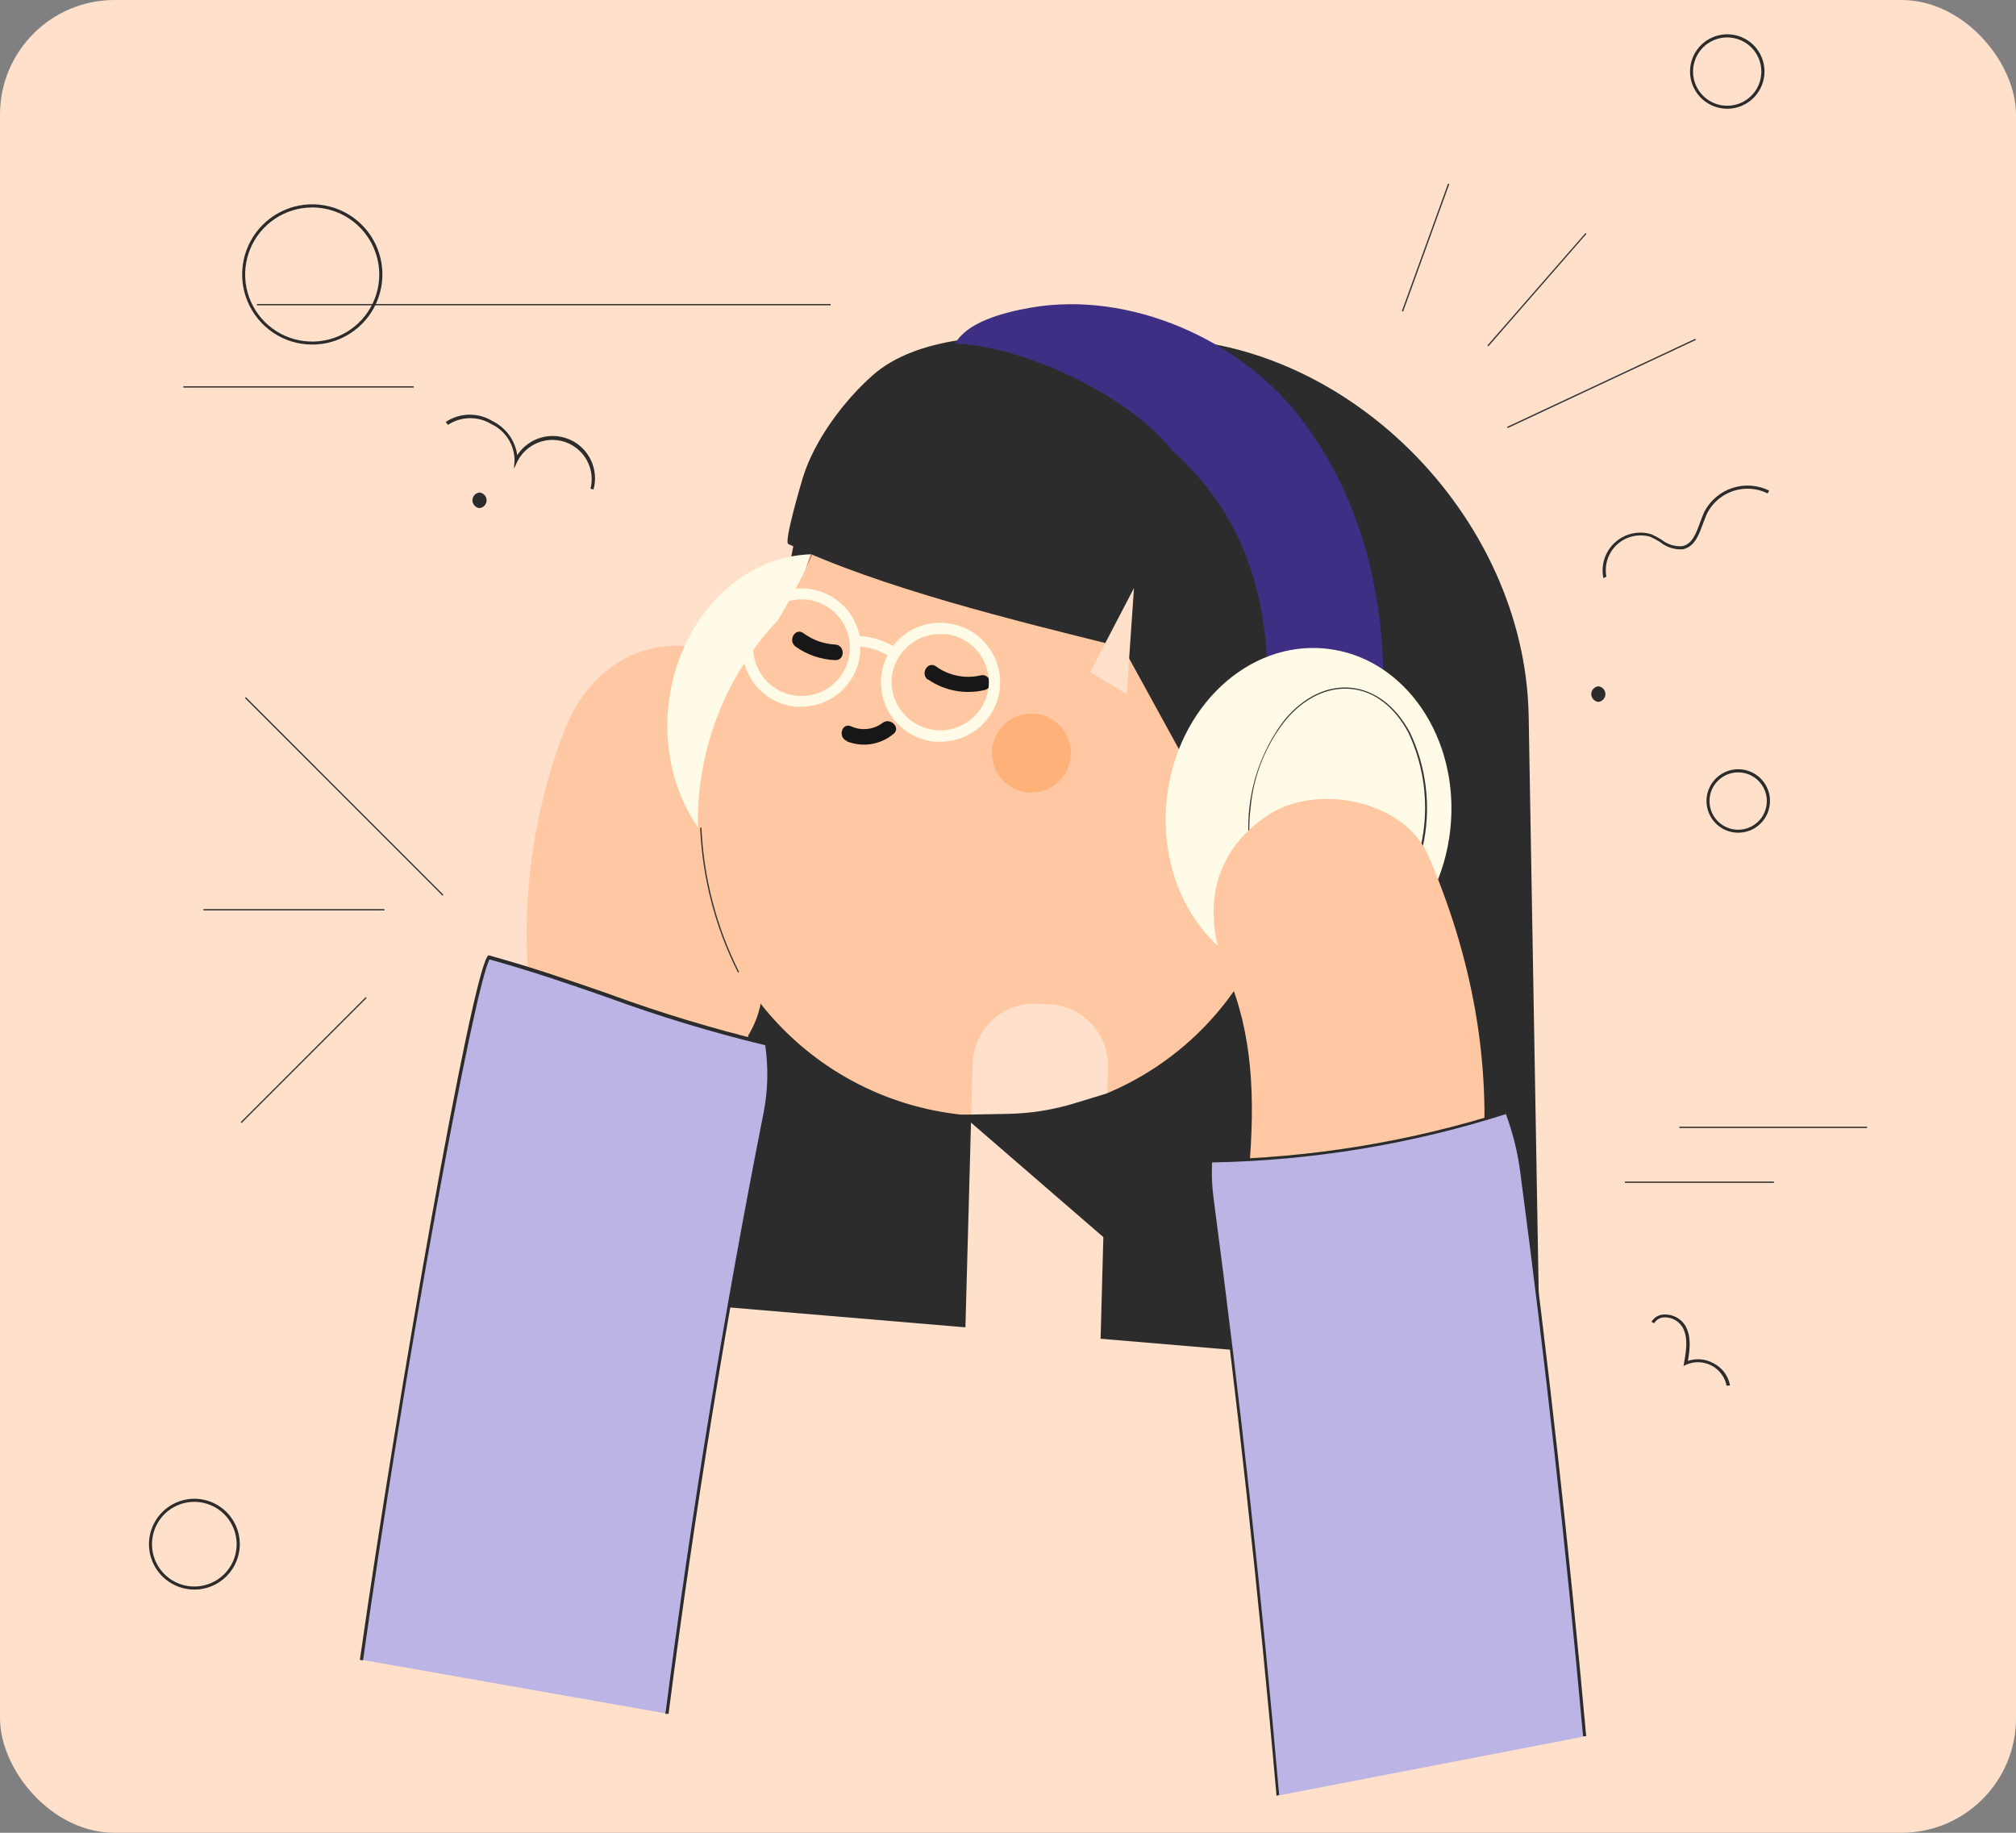 <svg width="176" height="160" viewBox="0 0 176 160" fill="none" xmlns="http://www.w3.org/2000/svg">
<rect x="0" y="0" width="176" height="160" fill="#808080" stroke="none"/>
<rect width="176" height="160" rx="10" fill="#FFE0CA"/>
<g clip-path="url(#clip0)">
<path d="M93.784 28.919L100.257 29.558C117.348 29.258 133.129 44.956 133.455 62.474L134.457 120.109L62.342 114.025L69.365 58.158C65.796 42.805 77.607 28.664 93.784 28.919Z" fill="#2B2C2B"/>
<path d="M49.268 63.783C46.62 70.665 45.55 78.055 46.14 85.406C46.567 90.698 50.519 95.843 56.354 95.582C61.5 95.352 66.99 91.113 66.53 85.406C66.409 83.892 66.332 82.386 66.358 80.866C66.358 80.419 66.658 76.8 66.499 77.923C66.969 74.93 67.785 72.001 68.931 69.196C70.846 64.217 66.805 57.807 61.819 56.671C55.952 55.349 51.336 58.458 49.268 63.783Z" fill="#FFC8A2"/>
<path d="M58.231 149.597C60.5 132.028 63.353 114.549 66.792 97.159C67.183 95.162 67.228 93.112 66.926 91.1C57.35 88.885 51.643 86.044 42.667 83.567C41.237 85.61 34.821 121.776 31.546 144.892" fill="#BCB4E5"/>
<path d="M58.365 149.616H58.091C60.351 132.124 63.23 114.472 66.658 97.165C67.043 95.215 67.092 93.214 66.805 91.247C62.125 90.118 57.515 88.719 52.996 87.059C49.836 85.961 46.561 84.818 42.731 83.758C41.403 86.248 35.453 118.347 31.692 144.943L31.418 144.905C34.706 121.859 41.09 85.572 42.558 83.49L42.616 83.407H42.705C46.587 84.48 49.894 85.635 53.086 86.746C57.625 88.412 62.257 89.815 66.958 90.947H67.047V91.036C67.355 93.063 67.31 95.128 66.913 97.139C63.498 114.491 60.619 132.13 58.365 149.616Z" fill="#2B2C2B"/>
<path d="M83.111 64.226C83.975 56.251 79.135 49.186 72.3 48.444C65.465 47.703 59.223 53.567 58.358 61.541C57.493 69.516 62.333 76.581 69.168 77.322C76.004 78.064 82.246 72.2 83.111 64.226Z" fill="#FFFBE6"/>
<path d="M93.497 81.115C106.884 81.115 117.737 70.263 117.737 56.875C117.737 43.488 106.884 32.635 93.497 32.635C80.109 32.635 69.256 43.488 69.256 56.875C69.256 70.263 80.109 81.115 93.497 81.115Z" fill="#E8716A"/>
<path d="M88.006 46.099H87.93C85.002 45.944 82.07 46.292 79.26 47.127C80.646 42.9 73.821 41.132 72.18 45.397C71.021 48.439 69.589 51.37 67.903 54.156C63.73 58.576 61.268 64.338 60.957 70.409V70.409C60.781 73.779 61.27 77.151 62.396 80.332C63.523 83.512 65.265 86.44 67.523 88.948C69.781 91.456 72.511 93.494 75.556 94.946C78.602 96.399 81.904 97.237 85.274 97.414H85.357C92.163 97.769 98.83 95.405 103.894 90.844C108.957 86.282 112 79.896 112.355 73.091C112.531 69.719 112.04 66.346 110.911 63.164C109.782 59.983 108.037 57.055 105.776 54.548C103.514 52.041 100.781 50.005 97.732 48.555C94.683 47.105 91.378 46.27 88.006 46.099V46.099Z" fill="#FFC8A2"/>
<path d="M110.51 77.298C114.519 77.298 117.769 74.048 117.769 70.039C117.769 66.03 114.519 62.78 110.51 62.78C106.501 62.78 103.252 66.03 103.252 70.039C103.252 74.048 106.501 77.298 110.51 77.298Z" fill="#E8716A"/>
<path d="M110.81 71.035C110.933 70.631 111.152 70.263 111.449 69.962C111.571 69.827 111.703 69.701 111.844 69.586C111.96 69.503 112.079 69.427 112.202 69.356C112.24 69.356 112.63 69.158 112.457 69.228C112.848 69.108 113.178 68.842 113.379 68.486C113.58 68.13 113.636 67.71 113.536 67.313C113.482 67.116 113.389 66.932 113.263 66.771C113.137 66.611 112.981 66.476 112.803 66.376C112.625 66.276 112.429 66.212 112.226 66.187C112.023 66.163 111.818 66.179 111.621 66.234C110.729 66.564 109.924 67.093 109.266 67.779C108.608 68.466 108.114 69.293 107.823 70.199C107.735 70.588 107.8 70.995 108.005 71.337C108.211 71.679 108.539 71.929 108.924 72.035C109.308 72.141 109.718 72.095 110.07 71.906C110.421 71.718 110.686 71.401 110.81 71.022V71.035Z" fill="#171717"/>
<path d="M90.043 69.19C91.947 69.19 93.49 67.647 93.49 65.743C93.49 63.839 91.947 62.295 90.043 62.295C88.139 62.295 86.596 63.839 86.596 65.743C86.596 67.647 88.139 69.19 90.043 69.19Z" fill="#FFB17A"/>
<path d="M90.462 87.63L91.483 87.657C92.913 87.696 94.269 88.302 95.253 89.341C96.237 90.379 96.767 91.767 96.728 93.197L96.087 116.745C96.044 118.313 95.381 119.799 94.243 120.877C93.104 121.955 91.584 122.536 90.017 122.494V122.494C89.241 122.473 88.476 122.299 87.767 121.982C87.059 121.666 86.419 121.213 85.885 120.649C85.351 120.085 84.934 119.422 84.656 118.697C84.379 117.972 84.247 117.199 84.268 116.423L84.91 92.856C84.949 91.426 85.555 90.069 86.593 89.086C87.632 88.102 89.019 87.571 90.449 87.61L90.462 87.63Z" fill="#FFE0CA"/>
<path d="M83.972 97.312L96.459 108.114L96.982 95.346L93.892 96.29C91.936 96.897 89.902 97.217 87.853 97.242L83.972 97.312Z" fill="#2B2C2B"/>
<path d="M69.454 56.447C70.468 57.17 71.671 57.581 72.915 57.628C73.789 57.673 73.783 56.313 72.915 56.269C71.911 56.217 70.945 55.871 70.137 55.273C69.429 54.762 68.746 55.911 69.454 56.447V56.447Z" fill="#171717"/>
<path d="M81.016 59.314C81.729 59.805 82.537 60.142 83.388 60.301C84.239 60.461 85.115 60.44 85.957 60.239C86.806 60.048 86.442 58.739 85.593 58.963C84.926 59.116 84.234 59.124 83.564 58.988C82.893 58.851 82.259 58.573 81.705 58.171C80.984 57.673 80.307 58.848 81.016 59.346V59.314Z" fill="#171717"/>
<path d="M73.923 64.715C74.596 64.987 75.331 65.071 76.048 64.958C76.765 64.846 77.438 64.541 77.996 64.076C78.686 63.54 77.715 62.583 77.039 63.119C76.647 63.409 76.186 63.588 75.701 63.637C75.217 63.687 74.728 63.605 74.287 63.4C73.483 63.061 73.132 64.376 73.923 64.676V64.715Z" fill="#171717"/>
<path d="M125.615 47.012L117.316 36.644C113.677 32.099 106.846 31.645 101.1 35.195C98.853 32.392 95.246 29.449 91.945 29.322C86.838 29.175 80.033 29.366 76.202 32.75C73.649 34.997 71.095 38.444 70.093 41.687C69.971 42.09 68.42 47.305 68.816 47.49C76.924 51.321 88.447 54.143 98.049 56.524L103.501 66.458C107.663 71.648 115.988 71.501 122.097 66.126C128.194 60.776 129.771 52.202 125.615 47.012Z" fill="#2B2C2B"/>
<path d="M120.75 61.504C121.05 52.515 119.039 43.584 113.44 36.363C108.276 29.704 98.7 25.344 89.985 26.857C87.381 27.311 84.387 28.179 83.384 29.998C89.334 30.215 98.495 34.467 102.351 39.344C103.86 40.695 105.202 42.221 106.348 43.89C109.636 48.716 110.817 54.654 110.631 60.406C110.408 66.911 120.527 68.06 120.75 61.504Z" fill="#3E2F84"/>
<path d="M126.614 72.41C127.479 64.436 122.639 57.37 115.804 56.629C108.968 55.888 102.726 61.751 101.861 69.726C100.996 77.7 105.836 84.766 112.671 85.507C119.507 86.249 125.749 80.385 126.614 72.41Z" fill="#FFFBE6"/>
<path d="M116.135 82.711C115.941 82.724 115.747 82.724 115.554 82.711C113.492 82.488 111.678 81.096 110.446 78.792C109.238 76.222 108.761 73.369 109.067 70.545C109.374 67.722 110.452 65.038 112.183 62.787C113.875 60.795 115.937 59.825 117.999 60.048C120.061 60.271 121.874 61.663 123.106 63.968C124.318 66.538 124.798 69.393 124.491 72.218C124.185 75.043 123.105 77.729 121.369 79.979C119.844 81.747 118.005 82.711 116.135 82.711ZM109.112 70.518H109.182C108.822 73.317 109.297 76.16 110.549 78.689C111.749 80.956 113.517 82.322 115.534 82.52C117.552 82.718 119.576 81.786 121.235 79.832C122.951 77.602 124.02 74.942 124.324 72.145C124.628 69.348 124.156 66.521 122.959 63.974C121.759 61.714 119.984 60.342 117.967 60.144C115.949 59.946 113.926 60.884 112.266 62.831C110.511 65.029 109.439 67.692 109.182 70.492L109.112 70.518Z" fill="#343434"/>
<path d="M82.644 54.398C81.963 54.322 81.274 54.382 80.617 54.574C79.96 54.766 79.347 55.086 78.813 55.515C78.495 55.775 78.208 56.071 77.958 56.396C77.067 55.886 76.071 55.587 75.047 55.522C74.83 54.444 74.275 53.464 73.464 52.722C72.652 51.981 71.626 51.517 70.533 51.398C69.857 51.324 69.173 51.385 68.52 51.576C67.868 51.767 67.259 52.084 66.729 52.511C66.199 52.937 65.758 53.463 65.431 54.06C65.105 54.657 64.899 55.312 64.826 55.988C64.752 56.664 64.813 57.348 65.004 58.001C65.195 58.653 65.513 59.262 65.939 59.792C66.365 60.322 66.892 60.763 67.488 61.089C68.085 61.416 68.74 61.622 69.416 61.695C69.605 61.705 69.795 61.705 69.984 61.695C71.253 61.685 72.475 61.21 73.416 60.359C74.358 59.508 74.954 58.341 75.091 57.079C75.108 56.867 75.108 56.654 75.091 56.441C75.933 56.518 76.748 56.777 77.479 57.201C77.094 57.952 76.898 58.786 76.907 59.63C76.916 60.475 77.13 61.304 77.531 62.047C77.932 62.79 78.507 63.425 79.208 63.896C79.908 64.368 80.713 64.662 81.552 64.753C81.744 64.753 81.935 64.753 82.12 64.753C83.403 64.748 84.638 64.272 85.592 63.415C86.545 62.558 87.15 61.38 87.291 60.105C87.427 58.733 87.015 57.363 86.144 56.294C85.273 55.225 84.015 54.543 82.644 54.398V54.398ZM74.172 57.003C74.05 58.114 73.492 59.131 72.621 59.831C71.749 60.532 70.636 60.858 69.525 60.737C68.694 60.648 67.909 60.314 67.269 59.778C66.629 59.242 66.162 58.529 65.927 57.727C65.693 56.926 65.701 56.073 65.952 55.276C66.202 54.48 66.683 53.776 67.334 53.253C67.985 52.73 68.776 52.411 69.608 52.338C70.44 52.265 71.275 52.441 72.007 52.842C72.739 53.244 73.335 53.853 73.721 54.594C74.106 55.334 74.263 56.173 74.172 57.003V57.003ZM86.302 60.035C86.162 61.142 85.594 62.149 84.719 62.84C83.844 63.531 82.732 63.851 81.624 63.731C80.515 63.61 79.498 63.059 78.792 62.196C78.086 61.332 77.748 60.226 77.849 59.116C77.969 58.079 78.465 57.122 79.245 56.427C80.024 55.732 81.032 55.349 82.076 55.349C82.229 55.349 82.382 55.349 82.542 55.349C83.662 55.471 84.689 56.034 85.395 56.912C86.102 57.791 86.43 58.914 86.308 60.035H86.302Z" fill="#FFFBE6"/>
<path d="M129.381 102.362C130.243 92.715 128.52 83.612 124.721 74.757C122.614 69.847 115.017 68.373 110.791 71.105C105.684 74.393 104.886 79.775 107.139 85.035C109.329 90.142 109.616 95.76 109.023 102.362C108.55 107.68 114.047 112.774 119.237 112.576C125.155 112.308 128.909 108.107 129.413 102.362H129.381Z" fill="#FFC8A2"/>
<path d="M138.364 151.583C136.874 135.112 135.044 118.681 132.874 102.291C132.646 100.525 132.218 98.79 131.597 97.12C123.231 99.787 114.521 101.219 105.741 101.372C105.677 102.411 105.711 103.455 105.843 104.487C108.15 121.861 110.065 139.281 111.589 156.747" fill="#BCB4E5"/>
<path d="M111.442 156.76C109.91 139.383 107.976 121.801 105.697 104.5C105.562 103.461 105.527 102.411 105.594 101.366V101.238H105.722C114.489 101.087 123.187 99.655 131.539 96.986L131.661 96.948L131.705 97.069C132.328 98.749 132.757 100.495 132.982 102.272C135.146 118.596 136.991 135.182 138.479 151.57H138.204C136.723 135.182 134.878 118.603 132.714 102.285C132.487 100.569 132.069 98.884 131.469 97.261C123.168 99.9 114.527 101.321 105.818 101.481C105.766 102.469 105.802 103.461 105.926 104.443C108.218 121.744 110.159 139.325 111.672 156.709L111.442 156.76Z" fill="#2B2C2B"/>
<path d="M129.931 30.241L129.848 30.164L138.421 20.339L138.504 20.409L129.931 30.241Z" fill="#343434"/>
<path d="M131.622 37.372L131.578 37.263L148.01 29.57L148.061 29.673L131.622 37.372Z" fill="#343434"/>
<path d="M122.493 27.202L122.385 27.164L126.419 16.023L126.528 16.062L122.493 27.202Z" fill="#343434"/>
<path d="M38.632 78.192L21.382 60.942L21.465 60.859L38.709 78.109L38.632 78.192Z" fill="#343434"/>
<path d="M33.563 79.366H17.762V79.481H33.563V79.366Z" fill="#343434"/>
<path d="M21.089 98.046L21.012 97.963L31.929 87.046L32.005 87.129L21.089 98.046Z" fill="#343434"/>
<path d="M95.169 58.675L99 51.334L98.361 60.591L95.169 58.675Z" fill="#FFE0CA"/>
<path d="M64.424 84.901C62.442 80.964 61.317 76.651 61.123 72.248H61.238C61.432 76.636 62.552 80.933 64.526 84.856L64.424 84.901Z" fill="#343434"/>
<path d="M41.862 44.356C42.031 44.34 42.188 44.261 42.302 44.135C42.416 44.01 42.48 43.846 42.48 43.676C42.48 43.506 42.416 43.343 42.302 43.217C42.188 43.091 42.031 43.013 41.862 42.996C41.693 43.013 41.537 43.091 41.422 43.217C41.308 43.343 41.245 43.506 41.245 43.676C41.245 43.846 41.308 44.01 41.422 44.135C41.537 44.261 41.693 44.34 41.862 44.356V44.356Z" fill="#2B2C2B"/>
<path d="M139.539 61.274C139.708 61.257 139.864 61.179 139.978 61.053C140.092 60.927 140.156 60.764 140.156 60.594C140.156 60.424 140.092 60.26 139.978 60.135C139.864 60.009 139.708 59.93 139.539 59.914C139.37 59.93 139.213 60.009 139.099 60.135C138.985 60.26 138.921 60.424 138.921 60.594C138.921 60.764 138.985 60.927 139.099 61.053C139.213 61.179 139.37 61.257 139.539 61.274V61.274Z" fill="#2B2C2B"/>
<path d="M51.815 42.734L51.553 42.664C51.758 41.846 51.654 40.982 51.262 40.236C50.869 39.49 50.216 38.914 49.426 38.62C48.636 38.325 47.765 38.332 46.98 38.639C46.195 38.946 45.55 39.531 45.169 40.283L44.869 40.921L44.92 40.219C44.922 39.55 44.734 38.895 44.376 38.329C44.019 37.764 43.508 37.312 42.903 37.027C42.329 36.675 41.667 36.494 40.994 36.506C40.322 36.517 39.666 36.72 39.104 37.091L38.913 36.836C39.517 36.434 40.223 36.213 40.949 36.201C41.674 36.188 42.388 36.384 43.005 36.765C43.579 37.047 44.075 37.465 44.45 37.982C44.825 38.5 45.068 39.101 45.157 39.734C45.639 38.996 46.368 38.456 47.214 38.208C48.06 37.961 48.966 38.025 49.769 38.386C50.572 38.748 51.22 39.385 51.595 40.183C51.97 40.98 52.048 41.885 51.815 42.734V42.734Z" fill="#2B2C2B"/>
<path d="M139.979 50.472C139.862 49.911 139.893 49.329 140.07 48.783C140.246 48.238 140.561 47.748 140.984 47.361C141.408 46.975 141.924 46.705 142.484 46.579C143.043 46.453 143.625 46.474 144.173 46.642C144.479 46.776 144.773 46.934 145.054 47.114C145.564 47.523 146.209 47.726 146.861 47.682C147.736 47.497 148.068 46.584 148.419 45.614C148.54 45.294 148.655 44.975 148.795 44.669C149.312 43.685 150.193 42.942 151.249 42.598C152.306 42.255 153.455 42.338 154.452 42.83L154.318 43.073C153.389 42.613 152.316 42.535 151.331 42.856C150.345 43.177 149.524 43.871 149.044 44.79C148.91 45.071 148.789 45.428 148.674 45.709C148.31 46.705 147.94 47.733 146.919 47.95C146.194 48 145.477 47.772 144.914 47.312C144.643 47.142 144.362 46.991 144.071 46.858C143.572 46.714 143.045 46.7 142.539 46.818C142.033 46.935 141.565 47.18 141.181 47.53C140.797 47.88 140.509 48.322 140.344 48.815C140.18 49.307 140.144 49.834 140.241 50.344L139.979 50.472Z" fill="#2B2C2B"/>
<path d="M150.736 120.965C150.66 120.592 150.502 120.24 150.273 119.936C150.044 119.632 149.75 119.383 149.412 119.207C149.074 119.032 148.701 118.934 148.32 118.921C147.94 118.908 147.561 118.98 147.212 119.133L146.97 119.254L147.021 118.986C147.231 117.83 147.385 116.719 146.867 115.832C146.705 115.579 146.482 115.371 146.219 115.226C145.956 115.081 145.661 115.004 145.361 115.002V115.002C145.171 114.995 144.982 115.04 144.815 115.131C144.647 115.222 144.508 115.356 144.41 115.519L144.173 115.391C144.296 115.19 144.47 115.024 144.677 114.912C144.885 114.8 145.119 114.745 145.354 114.753H145.386C145.733 114.755 146.074 114.845 146.378 115.013C146.681 115.181 146.938 115.424 147.123 115.717C147.646 116.624 147.551 117.696 147.359 118.807C147.719 118.684 148.101 118.638 148.48 118.671C148.86 118.704 149.228 118.816 149.562 118.998C149.944 119.185 150.277 119.459 150.533 119.799C150.789 120.138 150.962 120.533 151.036 120.952L150.736 120.965Z" fill="#2B2C2B"/>
<path d="M72.512 26.538H22.436V26.653H72.512V26.538Z" fill="#343434"/>
<path d="M36.117 33.72H16.007V33.835H36.117V33.72Z" fill="#343434"/>
<path d="M163.006 98.359H146.612V98.474H163.006V98.359Z" fill="#343434"/>
<path d="M154.867 103.147H141.856V103.262H154.867V103.147Z" fill="#343434"/>
<path d="M27.262 30.081C26.051 30.081 24.867 29.722 23.86 29.049C22.853 28.376 22.068 27.419 21.605 26.3C21.142 25.181 21.021 23.95 21.258 22.762C21.494 21.574 22.078 20.483 22.935 19.628C23.792 18.771 24.884 18.189 26.072 17.953C27.259 17.718 28.491 17.84 29.609 18.304C30.728 18.769 31.684 19.555 32.356 20.562C33.028 21.57 33.386 22.754 33.384 23.965C33.381 25.587 32.735 27.142 31.587 28.288C30.439 29.435 28.884 30.079 27.262 30.081V30.081ZM27.262 18.111C26.104 18.11 24.971 18.452 24.008 19.095C23.044 19.737 22.293 20.651 21.849 21.721C21.405 22.79 21.288 23.967 21.513 25.103C21.738 26.239 22.295 27.283 23.114 28.102C23.932 28.922 24.975 29.48 26.111 29.706C27.247 29.933 28.424 29.817 29.494 29.374C30.564 28.931 31.479 28.181 32.123 27.218C32.766 26.256 33.11 25.123 33.11 23.965C33.108 22.414 32.492 20.927 31.395 19.83C30.299 18.733 28.813 18.114 27.262 18.111V18.111Z" fill="#2B2C2B"/>
<path d="M151.751 72.695C151.203 72.695 150.667 72.532 150.211 72.228C149.756 71.923 149.4 71.49 149.191 70.983C148.981 70.476 148.927 69.919 149.034 69.381C149.142 68.844 149.406 68.35 149.794 67.963C150.182 67.576 150.677 67.312 151.215 67.206C151.753 67.1 152.31 67.156 152.816 67.366C153.322 67.577 153.754 67.933 154.058 68.389C154.362 68.846 154.523 69.382 154.522 69.93C154.52 70.664 154.228 71.367 153.708 71.886C153.189 72.404 152.485 72.695 151.751 72.695V72.695ZM151.751 67.428C151.256 67.427 150.772 67.572 150.359 67.847C149.947 68.121 149.625 68.511 149.435 68.968C149.244 69.426 149.194 69.929 149.29 70.415C149.385 70.901 149.623 71.347 149.973 71.698C150.323 72.049 150.769 72.287 151.254 72.385C151.74 72.482 152.243 72.432 152.701 72.243C153.159 72.054 153.55 71.733 153.825 71.322C154.101 70.91 154.247 70.426 154.247 69.93C154.247 69.268 153.985 68.632 153.517 68.163C153.049 67.694 152.414 67.43 151.751 67.428V67.428Z" fill="#2B2C2B"/>
<path d="M150.794 9.493C150.151 9.493 149.522 9.302 148.988 8.945C148.453 8.587 148.037 8.079 147.791 7.485C147.545 6.891 147.481 6.237 147.607 5.607C147.733 4.976 148.043 4.397 148.498 3.943C148.953 3.489 149.533 3.18 150.164 3.055C150.794 2.931 151.448 2.996 152.042 3.243C152.635 3.49 153.142 3.907 153.499 4.442C153.855 4.978 154.044 5.607 154.043 6.249C154.041 7.11 153.698 7.935 153.089 8.543C152.48 9.151 151.654 9.493 150.794 9.493V9.493ZM150.794 3.268C150.204 3.267 149.627 3.441 149.136 3.767C148.644 4.094 148.261 4.559 148.035 5.104C147.808 5.649 147.748 6.248 147.862 6.827C147.977 7.406 148.26 7.938 148.677 8.355C149.094 8.773 149.625 9.058 150.203 9.173C150.782 9.289 151.382 9.23 151.927 9.005C152.472 8.779 152.938 8.397 153.266 7.907C153.594 7.416 153.769 6.839 153.769 6.249C153.769 5.46 153.455 4.703 152.898 4.144C152.34 3.585 151.583 3.27 150.794 3.268V3.268Z" fill="#2B2C2B"/>
<path d="M16.965 138.77C16.181 138.769 15.415 138.535 14.764 138.099C14.113 137.662 13.605 137.043 13.306 136.318C13.007 135.594 12.93 134.797 13.083 134.028C13.237 133.259 13.615 132.554 14.17 132C14.725 131.446 15.431 131.069 16.2 130.917C16.969 130.764 17.765 130.843 18.489 131.143C19.214 131.444 19.832 131.952 20.268 132.604C20.703 133.255 20.935 134.022 20.935 134.805C20.934 135.857 20.515 136.866 19.77 137.609C19.026 138.352 18.017 138.77 16.965 138.77V138.77ZM16.965 131.109C16.233 131.109 15.519 131.326 14.911 131.732C14.303 132.138 13.829 132.715 13.55 133.391C13.27 134.066 13.197 134.81 13.339 135.527C13.482 136.244 13.834 136.902 14.351 137.419C14.868 137.936 15.526 138.288 16.243 138.431C16.96 138.573 17.704 138.5 18.379 138.22C19.055 137.941 19.632 137.467 20.038 136.859C20.444 136.251 20.661 135.536 20.661 134.805C20.661 133.825 20.271 132.885 19.578 132.192C18.885 131.498 17.945 131.109 16.965 131.109V131.109Z" fill="#2B2C2B"/>
</g>
<defs>
<clipPath id="clip0">
<rect x="13" y="3" width="150" height="153.76" fill="white"/>
</clipPath>
</defs>
</svg>
